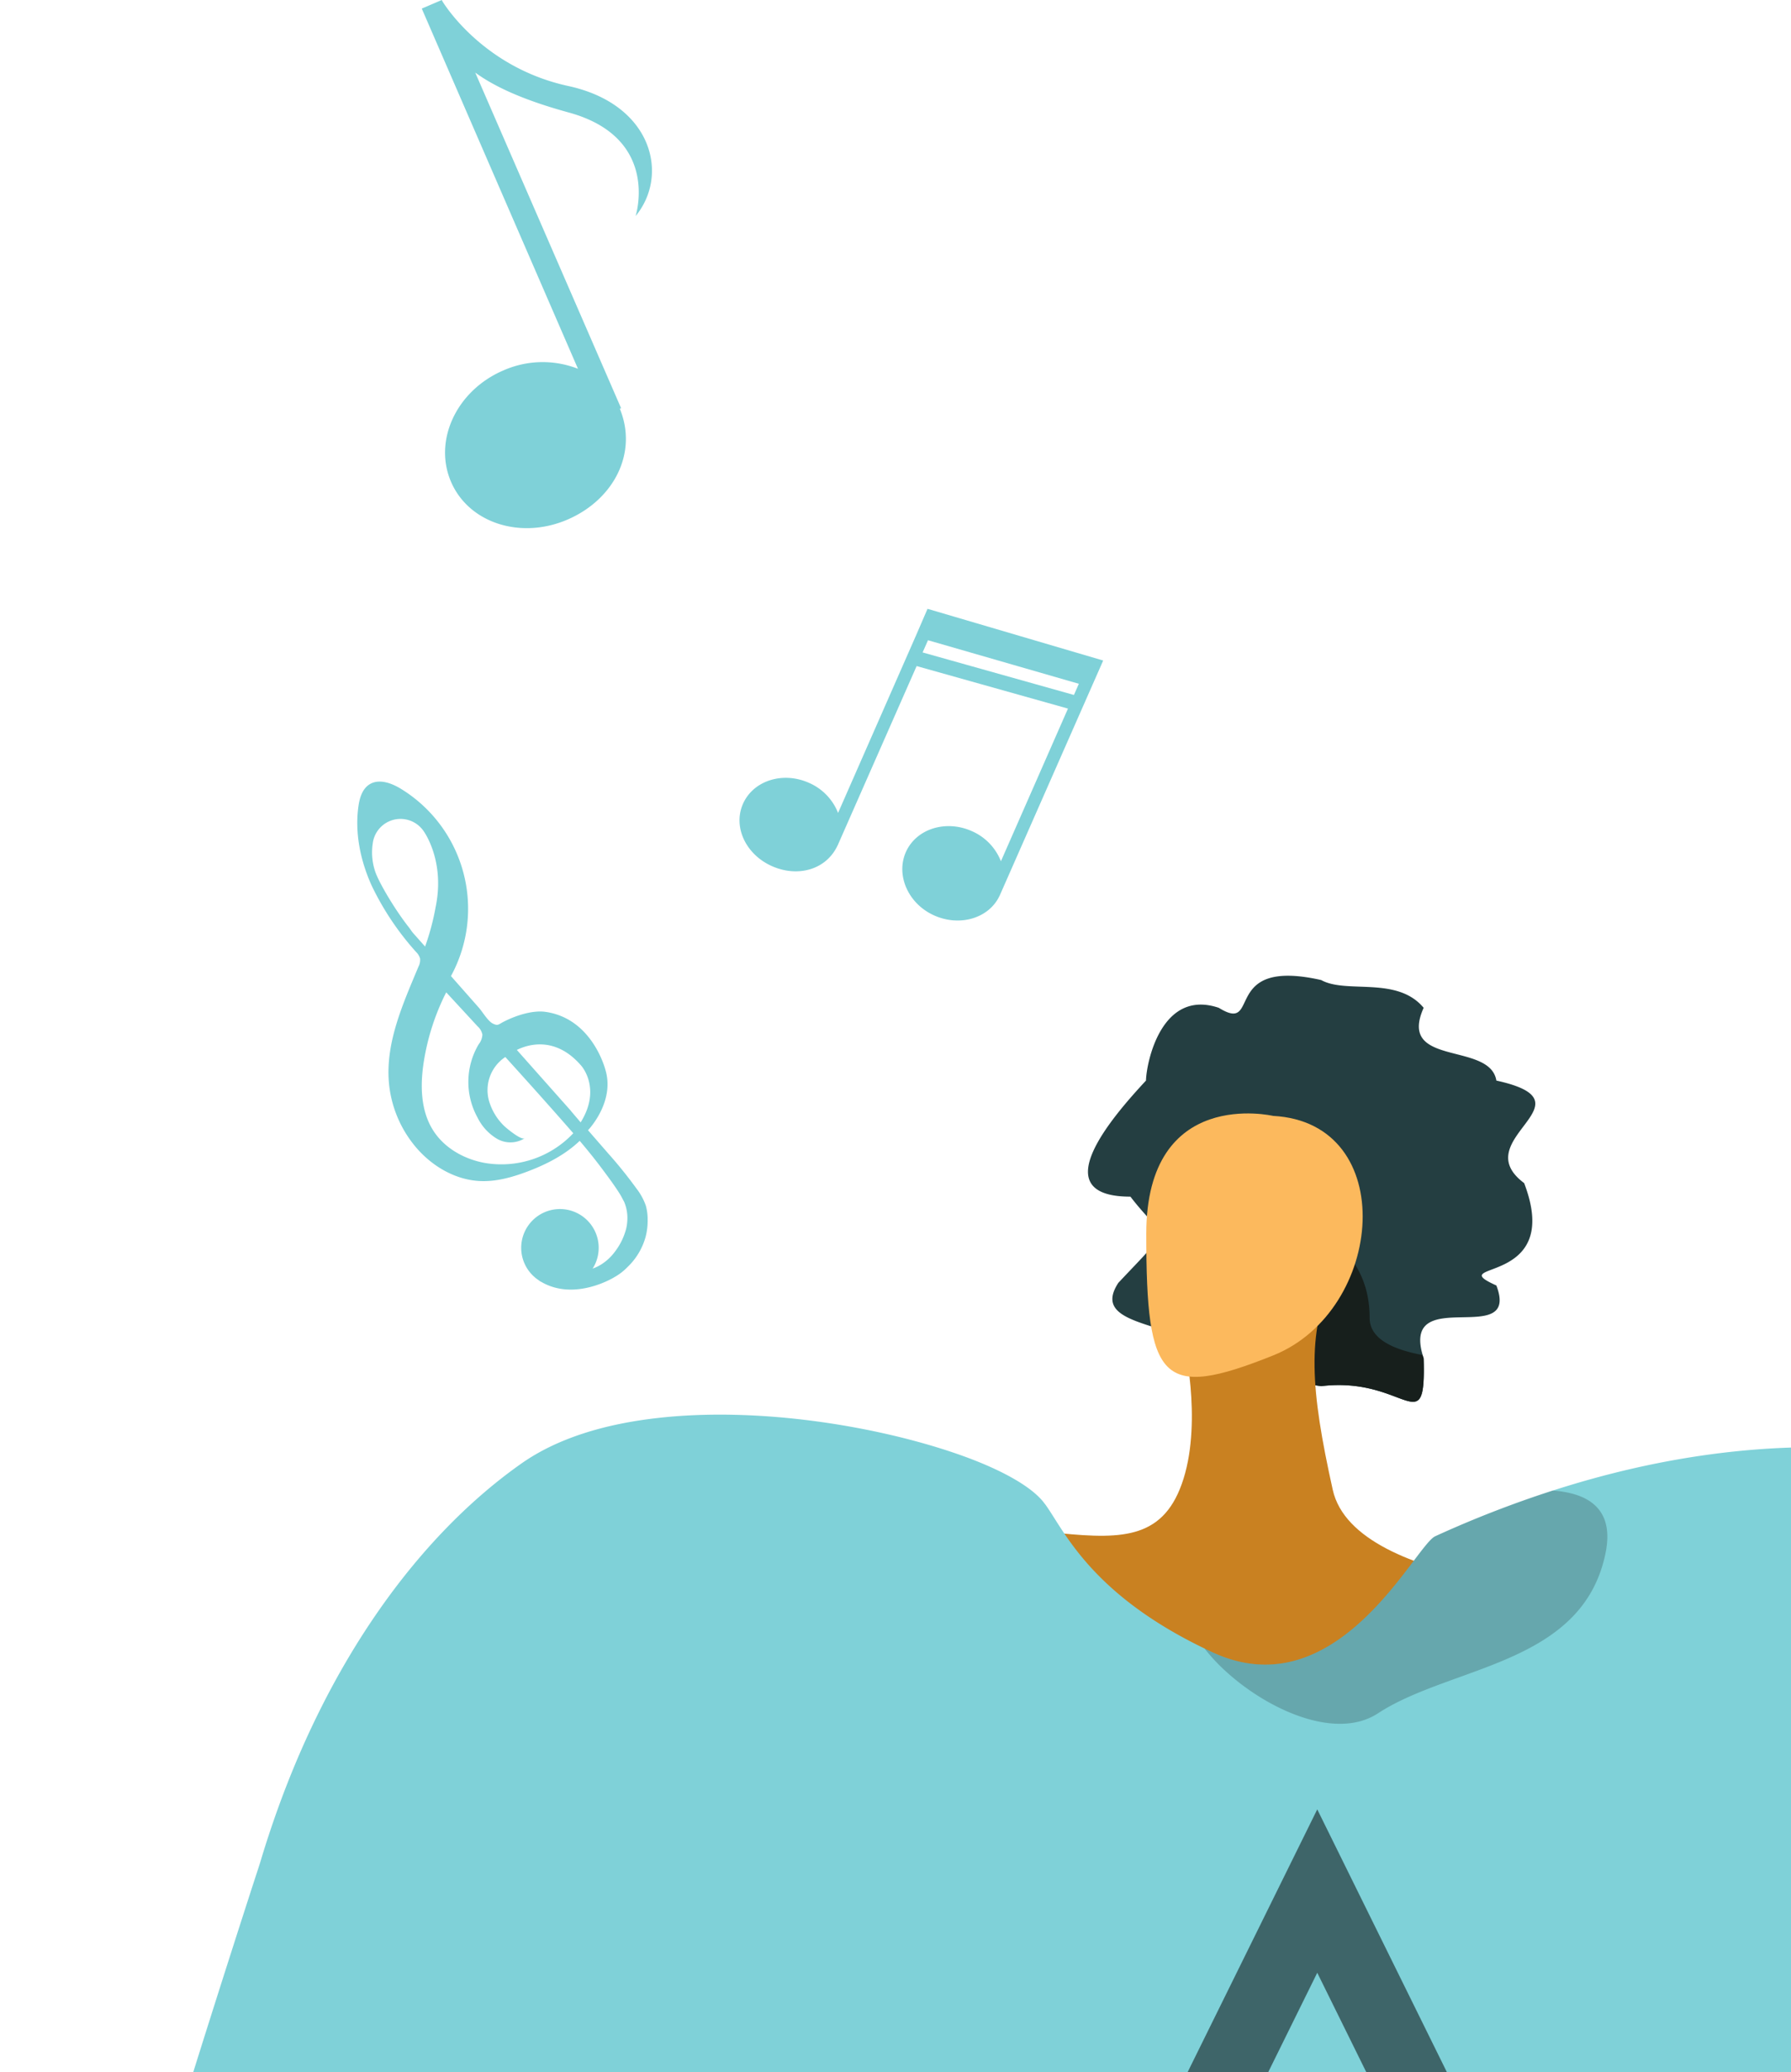<svg xmlns="http://www.w3.org/2000/svg" xmlns:xlink="http://www.w3.org/1999/xlink" width="481.642" height="557" viewBox="0 0 481.642 557"><defs><style>.a,.j{fill:none;}.b,.i{fill:#7fd1d8;}.c{clip-path:url(#a);}.d{fill:#fcb95d;}.d,.e,.f,.g,.h,.i,.j,.k{fill-rule:evenodd;}.e{fill:#243e41;}.f{fill:#171f1c;}.g{fill:#c98121;}.h{fill:#f7805c;}.j{stroke:#3e6569;stroke-miterlimit:10;stroke-width:19.436px;}.k{opacity:0.2;}</style><clipPath id="a"><rect class="a" width="481.642" height="393.349" transform="translate(481.642 393.349) rotate(-180)"/></clipPath></defs><g transform="translate(-948.99 -273.744)"><path class="b" d="M1086.607,296.869c-23.371-5.066-33.884-22.787-33.937-22.91l-.091-.215-5.386,2.308,42.008,96.825a26.1,26.1,0,0,0-20.06.44c-12.556,5.381-18.865,18.772-14.091,29.911s18.728,15.589,31.284,10.208c12.447-5.334,19.032-17.878,14.116-29.832l.345-.148.074.172-.014-.031-.016-.039-39.265-90.3c5.006,3.655,12.565,7.279,25.107,10.716,24.828,6.8,18.014,27.857,18.014,27.857C1113.851,320.75,1109.163,301.761,1086.607,296.869Z" transform="translate(15.22)"/><path class="b" d="M1191.316,492.13l.01-.021.012-.027,27.175-61.691h0l.463-1.051-47.237-13.9-3.174,7.336-20.885,47.53a14.662,14.662,0,0,0-7.846-8.094c-7.014-3.121-14.944-.6-17.711,5.618s.74,13.648,7.753,16.768c6.932,3.083,14.589,1.03,17.672-5.546l.016.007-.047.106c0-.01,0-.022.008-.032s.008-.027.014-.039l21.267-48.266,40.7,11.432-18.032,41.034a14.667,14.667,0,0,0-7.842-8.1c-7.014-3.12-14.943-.605-17.711,5.617s.61,13.94,7.624,17.059c6.931,3.085,14.726.721,17.541-5.253l.015.007Zm-20.9-64.965,1.445-3.28,40.57,11.706-1.321,3.006Z" transform="translate(26.687 21.96)"/><g transform="translate(1045.077 483.845)"><path class="b" d="M1082.78,517.547c-3.536-.5-8.054,1.036-11.115,2.591-1.609.817-1.618,1.247-3.039.551-1.318-.646-2.771-3.145-3.757-4.263l-7.5-8.495a37.812,37.812,0,0,0-13.39-50.3c-2.6-1.6-6.012-2.857-8.574-1.2-1.916,1.239-2.622,3.686-2.931,5.946-.982,7.167.564,14.529,3.526,21.128a74.994,74.994,0,0,0,12.02,17.976,3.97,3.97,0,0,1,1.05,1.753,3.9,3.9,0,0,1-.441,2.164c-4.17,10-8.882,20.375-7.945,31.171a31.172,31.172,0,0,0,7.366,17.493c4.322,5.023,10.51,8.657,17.13,8.963,4.336.2,8.619-1,12.682-2.532,5.142-1.938,10.155-4.479,14.129-8.274,2.14,2.513,4.211,5.089,6.185,7.736,1.557,2.088,3.142,4.217,4.543,6.435.448.708.795,1.451,1.207,2.174a11.211,11.211,0,0,1,.872,5.074,12.121,12.121,0,0,1-.328,2.258,17.251,17.251,0,0,1-3.035,6.151,13.5,13.5,0,0,1-3.561,3.338,11.837,11.837,0,0,1-2.2,1.1l-.2.074a10.419,10.419,0,1,0-14.353,3.227l-.061.013c.268.173.54.3.811.452.106.057.207.122.314.174,8.987,4.77,19.12-1.553,19.12-1.553a15.34,15.34,0,0,0,3.517-2.7,17.742,17.742,0,0,0,4.9-8.177,17.161,17.161,0,0,0,.542-4.58,13.688,13.688,0,0,0-.486-3.756,16.154,16.154,0,0,0-2.49-4.577,119.154,119.154,0,0,0-7.621-9.465l-1.89-2.172q-1.689-1.94-3.376-3.882l-.171-.2s7.235-7.483,4.71-16.11C1098.933,533.257,1095.561,519.362,1082.78,517.547Zm-46.446-45.273a7.527,7.527,0,0,1,13.6-3.433s5.918,7.869,3.323,20.487a65.21,65.21,0,0,1-2.844,10.659l-3.3-3.712c-.241-.274-.734-1.037-.96-1.323-3.671-4.607-7.942-11.785-9.067-14.867A16.043,16.043,0,0,1,1036.334,472.273Zm29.989,85.857c-5.482-1.027-10.744-4-13.736-8.71-3.437-5.4-3.514-12.3-2.5-18.621a62.839,62.839,0,0,1,6.008-18.5q4.217,4.567,8.435,9.135a4.036,4.036,0,0,1,1.291,2.22,4.519,4.519,0,0,1-1,2.615,19.831,19.831,0,0,0-.29,19.72,13.633,13.633,0,0,0,5.245,5.684,7.189,7.189,0,0,0,7.44-.162c-.911.658-4.857-2.648-5.479-3.239a15.2,15.2,0,0,1-3.871-5.987,10.668,10.668,0,0,1,4.12-12.6c5.7,6.279,12.418,13.761,18.191,20.388l.084.1A26.513,26.513,0,0,1,1066.323,558.131Zm25.922-10.88-2.489-2.917c-.067-.082-.118-.172-.19-.253l-14.478-16.3c2.559-1.285,10.2-4.04,17.317,4.241C1092.405,532.016,1097.949,538.138,1092.245,547.251Z" transform="translate(-1032.183 -455.651)"/></g><g transform="translate(948.99 437.395)"><g class="c"><g transform="translate(557.461 489.605)"><path class="d" d="M1440.614,909.592c2.368,1.645,65.838,64.168,93.508,63.731s158.5-59.423,187.495-82.974c0,0-38.495-5.171-41.083-6.05s-142.173,33.545-154.9,29.465c-4.343-1.393-25.986-40.205-69.605-56.734S1440.614,909.592,1440.614,909.592Z" transform="translate(-1431.645 -836.994)"/><g transform="translate(260.973)"><path class="d" d="M1657.6,878.756c2.652-.94,30.97-19.821,45.984-20.718s37.4-.467,45.214-2.757c9.2-2.7,11.327,1.876.686,6.236-6.916,2.834-21.025,7.045-24.116,7.035-1.5-.006,8.3-1.1,18.988-3.233,11.36-2.272,23.712-5.528,24.18-3.025.909,4.851-31.905,13.888-37.646,14.341a117.388,117.388,0,0,0,15.141-1.44c6.85-1.122,14.748-3.671,16.215-1.849,2.311,2.869-15.165,10.253-29.444,11.916-.268.554,4.284,1.686,21.139-1.693,1.693-.34,5.933.794.325,3.631-11.807,5.974-16.528,9.615-33.313,9.359-16.367-.25-34.258-5.367-46.192-1.139Z" transform="translate(-1657.598 -836.994)"/><path class="d" d="M1691.272,861.812s13.253-15.71,27.564-17.649c8.505-1.153,8.4-3.786,9.872-4.491,4.875-2.338-.151,8.355-7.43,10.776-5.915,1.968-9.62,14.081-13.221,16.5s-14.264,6.635-16.819,4.8S1691.272,861.812,1691.272,861.812Z" transform="translate(-1652.559 -839.34)"/></g><path class="d" d="M1662.185,875.5s-6.087,3.8-26.907,8.429,9.645,11.32,9.645,11.32l40.138-8.391Z" transform="translate(-1401.212 -833.736)"/></g><path class="e" d="M1213.73,560.219c9.156,11.972,11.675,7.289-3.259,23.173-6.727,10.312,9.245,10.46,20.594,15.912a21.648,21.648,0,0,1,6.43,4.384c5.631,4.86,16.861,5.9,27.528,7.468,22.7-2.727,28.209,15.29,27.558-7.468-.089-.3-.208-.593-.267-.888-5.57-19.231,26.343-1.6,19.823-18.7-14.9-6.756,18.253.653,7.468-27.528-15.883-11.852,19.408-21.661-7.468-27.557-1.748-10.579-26.728-3.526-19.556-19.557-7.171-8.622-20.712-3.674-27.558-7.467-27.35-6.163-15.882,14.668-27.528,7.467-15.437-5.215-19.467,14.7-19.586,19.557C1209.048,538.559,1190.113,560.219,1213.73,560.219Z" transform="translate(-909.728 -402.199)"/><path class="f" d="M1227.206,590.925a21.65,21.65,0,0,1,6.43,4.384c5.631,4.86,16.861,5.9,27.528,7.468,22.7-2.727,28.209,15.29,27.558-7.468-.089-.3-.208-.593-.267-.888-7.438-1.393-14.256-4.108-14.252-9.986.011-26.536-31.432-29.532-31.432-29.532s-8.542,18.035-9.075,19.99C1233.429,575.9,1230.376,583.4,1227.206,590.925Z" transform="translate(-905.87 -393.819)"/><path class="g" d="M1346.37,656.842s-70.208-1-76.226-28.083-7.021-41.851,0-57.535-40.118,17.416-40.118,17.416,5.015,21.062,0,37.11-16.047,16.371-33.1,14.7,0,52.5,0,52.5,61.078,6.623,65.644,8.828,67.752.8,70.76,0S1346.37,656.842,1346.37,656.842Z" transform="translate(-911.737 -391.943)"/><path class="h" d="M1357.991,1013.07c-2.854.215-16.457-5.513-38.212,8.287s-43.992,35.368-60.453,32.052-5.433-22.081,4.087-26.2c8.572-3.709,24.756-8.532,21.253-14.683s-11.141-5.456-18.832.021-13.831.2-11.192-2.87,21.715-14.018,26.318-14.939c3.4-.681,18.874,3.978,27,2.014s40.412-12.676,40.412-12.676Z" transform="translate(-902.201 -327.302)"/><path class="d" d="M1249.984,533.542s-34.1-8-34.1,31.71,4.012,44.727,34.1,32.69S1284.085,535.341,1249.984,533.542Z" transform="translate(-907.624 -397.232)"/><path class="i" d="M1098.969,923.532l1.727-2.372A25.155,25.155,0,0,0,1098.969,923.532Z" transform="translate(-925.745 -337.054)"/><path class="i" d="M1155.908,903.449l-11.65,58.6-12.976,75.45-39,226.631,400.623,4.849L1480.4,1158.107l-6.75-59.859-4.622-40.865L1454.5,928.564l-1.081-9.54,12.227,52.743,179.921-51.946s-9.87-43.772-66.588-216.578C1558,639.268,1474.052,587.765,1363.423,623.4a290.121,290.121,0,0,0-31.6,12.278c-5.442,2.477-26.25,46.778-59.91,31.186-.715-.332-1.43-.663-2.128-1.012-30.732-14.825-37.76-31.744-42.8-38.685,0-.017-.018-.035-.036-.052-.174-.209-.331-.418-.489-.628-3.54-4.464-12.156-9.191-23.946-13.2-21.243-7.238-52.846-12.54-80.106-9.366-13.848,1.587-26.581,5.354-36.278,12.156-27.138,19.063-52.289,52.794-67.653,98.874q-1.414,4.212-2.7,8.547c-.435,1.342-.872,2.7-1.325,4.063-3.89,12-7.832,24.3-11.755,36.679-4.012,12.662-7.988,25.411-11.9,38.056-7.674,24.872-15.034,49.272-21.539,71.631a86.673,86.673,0,0,0,43.638,24.3C1112.305,920.89,1155.908,903.449,1155.908,903.449Z" transform="translate(-945.849 -386.368)"/><path class="j" d="M1272.791,713.864l-39.369,79.77-88.032,12.792,63.7,62.093-15.038,87.676,78.738-41.4,78.738,41.4-15.038-87.676,63.7-62.093-88.032-12.792Z" transform="translate(-918.55 -369.182)"/><path class="k" d="M1384.4,1026.9c10.882,13.6,27.609,65.911,35.685,92.561l-25.9-229.544-6.715-29.841c-41.858-37.551-24,72.032-28.307,105.275S1369.629,1008.429,1384.4,1026.9Z" transform="translate(-885.535 -347.72)"/><path class="k" d="M1229.454,663.109c9.958,12.906,33.26,26.179,46.637,17.423,19.743-12.906,55.044-12.923,61.2-43.079,2.442-11.93-4.692-16.116-14.2-16.8a290.121,290.121,0,0,0-31.6,12.278c-5.442,2.477-26.25,46.778-59.91,31.186C1230.866,663.789,1230.151,663.457,1229.454,663.109Z" transform="translate(-905.521 -383.628)"/><path class="h" d="M1098.969,923.532l1.727-2.372A25.155,25.155,0,0,0,1098.969,923.532Z" transform="translate(-925.745 -337.054)"/></g></g></g></svg>